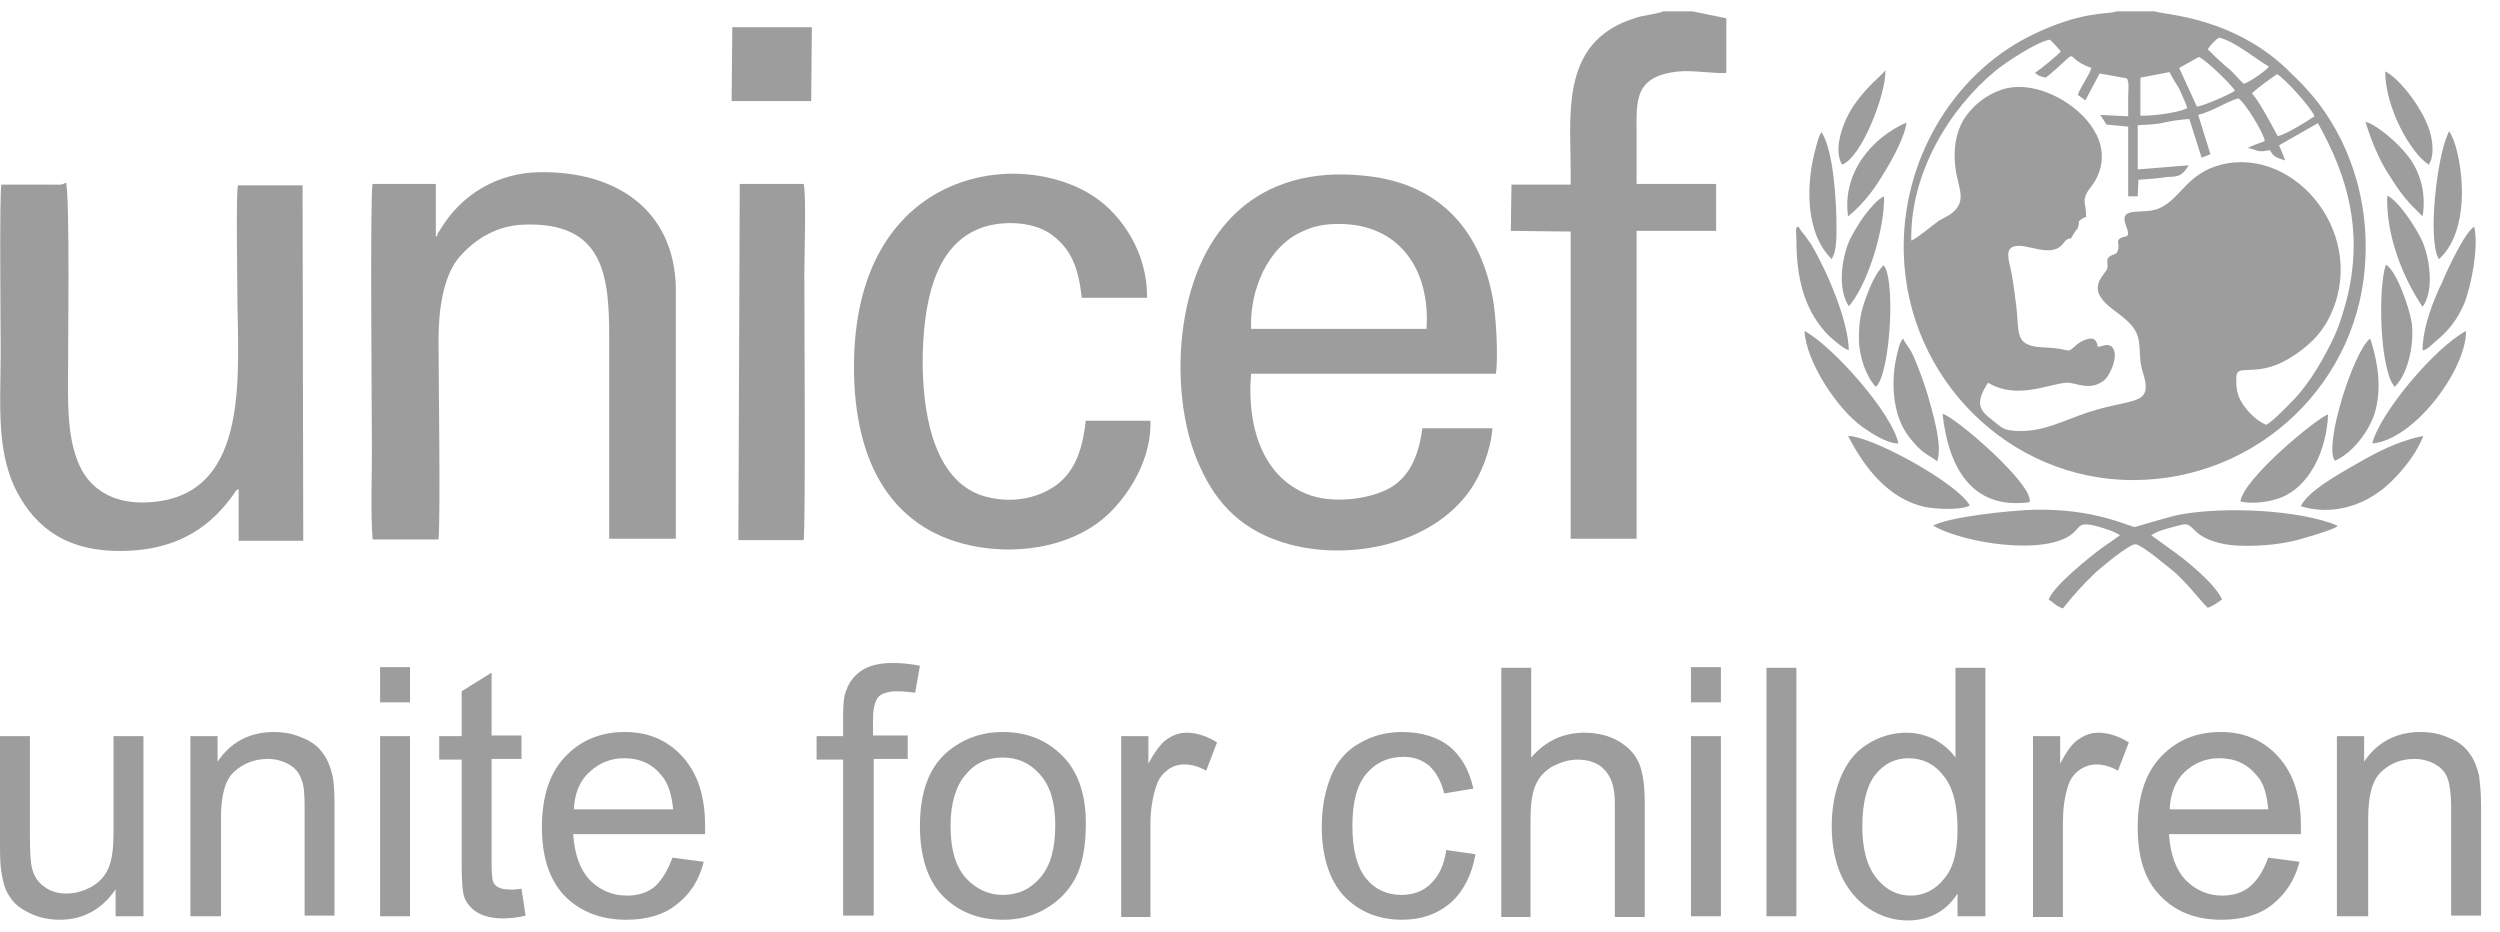 <svg width="110" height="41" viewBox="0 0 110 41" fill="none" xmlns="http://www.w3.org/2000/svg">
<g clip-path="url(#clip0_11758_49698)">
<path d="M94.178 5.086V3.416L95.465 3.173C95.555 3.385 95.734 3.659 95.884 3.902C96.003 4.175 96.153 4.479 96.243 4.752C95.884 4.965 94.627 5.117 94.178 5.086ZM99.085 4.114C99.204 3.962 99.952 3.416 100.192 3.264C100.491 3.416 101.717 4.752 101.837 5.117C101.478 5.36 100.64 5.876 100.222 5.997C100.012 5.603 99.354 4.357 99.085 4.114ZM95.884 2.991L96.751 2.505C97.05 2.626 98.217 3.75 98.337 3.993C98.127 4.145 96.961 4.661 96.662 4.691L95.884 2.991ZM97.14 2.17C97.23 2.019 97.469 1.745 97.649 1.654C98.367 1.836 99.294 2.626 99.833 2.93C99.743 3.082 98.965 3.628 98.726 3.689C98.486 3.476 98.217 3.112 97.948 2.93C97.709 2.717 97.379 2.413 97.14 2.17ZM89.541 3.203C89.661 3.325 89.811 3.385 90.02 3.416C91.755 1.988 90.588 2.474 92.024 2.991C91.905 3.355 91.516 3.871 91.426 4.175L91.755 4.418L92.383 3.233L93.58 3.446C93.7 3.628 93.64 3.993 93.64 4.236C93.64 4.509 93.64 4.813 93.64 5.117L92.413 5.056L92.683 5.481L93.64 5.572V8.64H94.059L94.089 7.911C94.507 7.88 94.956 7.85 95.345 7.789C95.674 7.759 95.973 7.85 96.302 7.273L94.059 7.455V5.511C94.478 5.481 94.867 5.481 95.225 5.39C95.495 5.329 96.093 5.238 96.332 5.238L96.871 6.939L97.26 6.787L96.721 5.056C97.409 4.874 97.948 4.479 98.486 4.327C98.756 4.479 99.593 5.815 99.653 6.21C99.414 6.301 99.115 6.392 98.905 6.514C99.384 6.605 99.294 6.726 99.863 6.605C100.042 6.817 99.952 6.878 100.551 7.06L100.281 6.392L101.987 5.42C103.303 7.759 103.961 10.128 103.303 12.983C103.153 13.59 102.974 14.198 102.735 14.745C102.286 15.716 101.658 16.81 100.94 17.569C100.7 17.812 100.012 18.541 99.713 18.693C99.294 18.511 98.965 18.177 98.726 17.842C98.486 17.508 98.397 17.205 98.397 16.779C98.397 16.719 98.397 16.597 98.397 16.536L98.427 16.445C98.576 16.05 99.444 16.628 100.91 15.656C101.508 15.261 102.076 14.775 102.465 14.016C104.29 10.432 101.029 6.423 97.739 7.243C96.183 7.637 95.944 8.792 94.956 9.186C94.238 9.46 93.191 9.035 93.55 9.946C93.76 10.462 93.52 10.401 93.4 10.432C93.041 10.584 93.281 10.675 93.191 11.009C93.101 11.282 92.922 11.13 92.742 11.373C92.683 11.616 92.772 11.616 92.713 11.829C92.653 12.041 91.995 12.497 92.473 13.135C92.802 13.59 93.341 13.803 93.79 14.319C94.328 14.957 94.029 15.534 94.268 16.324C94.807 17.994 93.819 17.417 91.516 18.268C90.528 18.632 89.601 19.088 88.464 18.936C88.105 18.905 87.896 18.663 87.656 18.48C87.148 18.085 86.849 17.782 87.477 16.84C88.734 17.599 90.11 16.901 90.917 16.84C91.306 16.81 91.935 17.235 92.563 16.749C92.802 16.597 93.311 15.565 92.892 15.23C92.653 15.109 92.593 15.23 92.294 15.261V15.23C92.294 15.261 92.294 15.109 92.204 14.988L92.174 14.957C91.995 14.775 91.486 15.048 91.336 15.2C90.888 15.595 91.217 15.352 90.05 15.291C88.554 15.261 88.883 14.684 88.704 13.378C88.644 12.861 88.584 12.436 88.494 11.95C88.404 11.495 88.165 10.887 88.704 10.826C89.212 10.735 90.199 11.312 90.708 10.796C90.798 10.705 90.828 10.644 90.888 10.584C91.217 10.31 90.947 10.796 91.306 10.189C91.456 9.946 91.336 10.28 91.456 9.915C91.516 9.672 91.366 9.855 91.546 9.672C91.606 9.612 91.755 9.551 91.785 9.551C91.815 9.004 91.576 8.883 91.875 8.397C92.114 8.063 92.204 8.002 92.383 7.516C92.862 5.997 91.486 4.722 90.379 4.205C89.751 3.902 88.913 3.689 88.105 3.932C87.387 4.175 86.879 4.6 86.52 5.086C86.101 5.663 85.921 6.453 86.041 7.394C86.161 8.336 86.609 8.883 85.772 9.46C85.622 9.551 85.473 9.612 85.323 9.703C85.024 9.915 84.306 10.523 84.096 10.584C84.037 7.637 85.772 4.782 87.806 3.112C88.165 2.808 89.601 1.836 90.199 1.745C90.379 1.927 90.528 2.079 90.678 2.262C90.558 2.413 89.781 3.051 89.541 3.203ZM94.807 0.5H93.131C92.772 0.652 91.606 0.439 89.302 1.593C85.862 3.325 83.648 7.151 83.767 11.161C83.917 16.628 88.374 21.123 93.849 21.123C99.384 21.123 103.901 16.779 104.081 11.282C104.201 8.154 103.004 5.542 101.448 3.871C101.239 3.628 101.059 3.476 100.85 3.264C98.367 0.713 95.166 0.652 94.807 0.5Z" fill="#9D9D9E"/>
<path d="M55.047 14.441C54.987 12.74 55.795 10.887 57.231 10.219C57.799 9.946 58.218 9.855 58.936 9.855C61.509 9.855 62.945 11.799 62.766 14.471H55.047V14.441ZM65.668 18.845H62.586C62.437 19.908 62.107 20.91 61.18 21.457C60.342 21.943 58.817 22.155 57.74 21.821C55.735 21.183 54.838 19.057 55.047 16.445H65.817C65.937 15.747 65.817 13.712 65.668 13.044C65.069 9.946 63.184 8.032 60.013 7.729C55.286 7.243 52.714 10.098 52.085 14.228C51.756 16.385 51.995 18.814 52.803 20.546C53.551 22.216 54.718 23.401 56.722 23.947C59.415 24.676 62.975 23.978 64.68 21.578C65.159 20.88 65.578 19.878 65.668 18.845Z" fill="#9D9D9E"/>
<path d="M19.177 10.401V8.093H16.394C16.275 8.488 16.364 18.45 16.364 19.786C16.364 21.032 16.305 22.52 16.394 23.735H19.296C19.386 22.641 19.296 16.597 19.296 14.927C19.296 13.621 19.506 12.224 20.134 11.404C20.732 10.675 21.689 9.946 23.006 9.885C26.596 9.733 26.805 12.163 26.805 14.866V23.704H29.737V12.618C29.647 9.308 27.194 7.516 23.724 7.577C21.899 7.607 20.284 8.549 19.356 10.128C19.326 10.189 19.296 10.219 19.266 10.249C19.206 10.401 19.296 10.371 19.177 10.401Z" fill="#9D9D9E"/>
<path d="M0.06 8.123C-0.03 8.457 0.03 14.562 0.03 15.443C0.03 17.873 -0.21 20.06 0.897 21.912C1.825 23.492 3.35 24.403 5.893 24.221C7.868 24.069 9.244 23.218 10.291 21.73C10.411 21.548 10.351 21.608 10.501 21.517V23.795H13.343L13.313 8.154H10.471C10.381 8.518 10.441 11.95 10.441 12.618C10.441 16.263 11.129 21.76 6.641 22.095C5.115 22.216 4.098 21.608 3.59 20.667C3.021 19.574 2.991 18.268 2.991 16.81C2.991 15.656 3.081 8.549 2.902 8.032C2.692 8.154 2.692 8.123 2.273 8.123H0.06Z" fill="#9D9D9E"/>
<path d="M47.777 18.48C47.657 19.574 47.388 20.667 46.49 21.335C45.623 21.973 44.366 22.186 43.17 21.791C41.255 21.123 40.627 18.632 40.597 16.05C40.597 13.438 41.075 10.978 42.93 10.128C43.888 9.672 45.413 9.703 46.251 10.31C47.119 10.948 47.448 11.738 47.597 13.104H50.469C50.499 11.069 49.303 9.429 48.166 8.67C44.845 6.423 37.575 7.425 37.575 16.142C37.575 20.454 39.31 23.431 43.05 24.069C45.084 24.403 47.059 23.947 48.345 22.975C49.333 22.246 50.679 20.485 50.619 18.511H47.777V18.48Z" fill="#9D9D9E"/>
<path d="M74.463 0.5H73.177C73.027 0.591 72.279 0.682 72.01 0.773C68.45 1.836 69.168 5.299 69.108 8.123H66.505L66.476 10.158L69.108 10.189V23.704H72.01V10.158H75.51V8.093H72.01C72.01 7.334 72.01 6.544 72.01 5.785C72.01 4.448 71.891 3.325 73.895 3.142C74.463 3.082 75.63 3.264 75.959 3.203V0.804L74.463 0.5Z" fill="#9D9D9E"/>
<path d="M32.489 23.765H35.361C35.451 23.066 35.391 13.62 35.391 12.041C35.391 11.373 35.481 8.518 35.361 8.093H32.549L32.489 23.765Z" fill="#9D9D9E"/>
<path d="M85.054 23.128C86.221 23.796 89.063 24.312 90.588 23.796C91.755 23.401 91.127 22.824 92.383 23.188C92.683 23.279 93.071 23.401 93.281 23.553L92.413 24.16C91.815 24.616 90.379 25.77 90.14 26.377C90.379 26.529 90.439 26.651 90.768 26.772C91.246 26.165 91.665 25.709 92.234 25.163C92.443 24.98 93.7 23.917 93.969 23.948C94.268 23.978 95.465 25.011 95.704 25.193C96.392 25.831 96.841 26.468 97.14 26.742C97.409 26.651 97.589 26.499 97.768 26.377C97.469 25.679 96.153 24.616 95.495 24.16L94.657 23.553C94.896 23.37 95.285 23.279 95.614 23.188C96.213 23.036 96.213 22.976 96.572 23.34C96.99 23.765 97.739 23.978 98.486 24.008C99.294 24.039 100.162 23.978 100.94 23.796C100.999 23.796 102.794 23.279 102.824 23.158L102.854 23.128C101.179 22.429 97.888 22.277 95.913 22.642C95.555 22.702 93.939 23.188 93.939 23.188C93.7 23.188 92.204 22.368 89.511 22.429C88.434 22.459 85.802 22.733 85.054 23.128Z" fill="#9D9D9E"/>
<path d="M32.191 4.448H35.692L35.722 1.198H32.221L32.191 4.448Z" fill="#9D9D9E"/>
<path d="M101.238 22.277C102.555 22.672 103.811 22.277 104.679 21.639C105.337 21.183 106.294 20.09 106.623 19.179C105.457 19.422 104.559 19.908 103.662 20.424C102.914 20.849 101.508 21.639 101.238 22.277Z" fill="#9D9D9E"/>
<path d="M86.67 22.246C86.191 21.305 82.421 19.209 81.314 19.179C82.032 20.576 83.08 21.943 84.695 22.307C85.174 22.398 86.251 22.459 86.67 22.246Z" fill="#9D9D9E"/>
<path d="M89.302 22.095C89.511 21.335 86.011 18.328 85.473 18.207C85.712 20.424 86.669 22.459 89.302 22.095Z" fill="#9D9D9E"/>
<path d="M98.576 22.064C99.085 22.186 99.743 22.095 100.222 21.943C101.628 21.487 102.376 19.786 102.435 18.237C101.987 18.359 98.726 21.032 98.576 22.064Z" fill="#9D9D9E"/>
<path d="M104.38 19.513C106.205 19.361 108.508 16.294 108.508 14.562C107.132 15.291 104.709 18.177 104.38 19.513Z" fill="#9D9D9E"/>
<path d="M83.528 19.513C83.289 18.238 80.686 15.261 79.399 14.562C79.459 15.899 80.835 17.994 81.942 18.784C82.301 19.027 82.989 19.513 83.528 19.513Z" fill="#9D9D9E"/>
<path d="M102.734 20.272C103.452 19.969 104.17 19.088 104.469 18.237C104.828 17.114 104.619 15.899 104.29 14.896C103.572 15.413 102.226 19.604 102.734 20.272Z" fill="#9D9D9E"/>
<path d="M85.233 20.303C85.502 19.604 84.994 18.025 84.814 17.357C84.665 16.871 84.336 15.929 84.096 15.474C83.977 15.261 83.827 15.109 83.737 14.896C83.588 15.048 83.528 15.352 83.468 15.595C83.258 16.445 83.258 17.417 83.498 18.237C83.677 18.784 83.887 19.118 84.186 19.452C84.635 19.999 84.964 20.06 85.233 20.303Z" fill="#9D9D9E"/>
<path d="M106.594 15.413C106.743 15.413 106.893 15.261 107.132 15.049C107.731 14.563 108.09 14.107 108.419 13.378C108.718 12.649 109.077 10.888 108.867 9.977C108.479 10.159 107.641 11.951 107.461 12.406C107.072 13.196 106.594 14.411 106.594 15.413Z" fill="#9D9D9E"/>
<path d="M79.041 10.523C79.041 12.133 79.34 13.53 80.327 14.623C80.477 14.806 81.075 15.322 81.344 15.413C81.344 14.137 80.357 11.86 79.699 10.766C79.549 10.554 79.46 10.402 79.25 10.159C79.16 10.037 79.13 9.885 79.041 10.037C79.011 10.128 79.041 10.402 79.041 10.523Z" fill="#9D9D9E"/>
<path d="M81.792 14.896C81.792 15.686 82.121 16.597 82.54 17.022C83.138 16.506 83.407 12.588 82.929 11.738L82.899 11.707L82.869 11.677C82.54 12.011 82.301 12.557 82.121 13.043C81.882 13.681 81.792 14.137 81.792 14.896Z" fill="#9D9D9E"/>
<path d="M105.368 17.022C105.966 16.445 106.235 15.109 106.116 14.198C105.996 13.469 105.428 11.889 104.979 11.646C104.62 12.679 104.71 16.293 105.368 17.022Z" fill="#9D9D9E"/>
<path d="M107.312 11.404C108.927 9.946 108.239 6.362 107.761 5.785C107.731 5.816 107.731 5.816 107.701 5.907C107.222 6.939 106.803 10.584 107.312 11.404Z" fill="#9D9D9E"/>
<path d="M80.596 11.404L80.715 11.13C80.805 10.766 80.805 10.402 80.805 10.007C80.805 8.913 80.686 6.635 80.147 5.815C80.027 5.967 79.968 6.241 79.908 6.453C79.459 8.033 79.399 10.219 80.596 11.404Z" fill="#9D9D9E"/>
<path d="M106.594 13.499C107.103 12.801 106.923 11.434 106.594 10.644C106.295 9.976 105.517 8.822 105.038 8.609C104.978 10.432 105.786 12.315 106.594 13.499Z" fill="#9D9D9E"/>
<path d="M81.344 13.469C81.374 13.438 81.374 13.438 81.434 13.378C82.272 12.284 82.93 9.946 82.9 8.64C82.631 8.731 82.212 9.247 82.032 9.49C81.793 9.824 81.584 10.158 81.374 10.584C81.045 11.343 80.836 12.679 81.344 13.469Z" fill="#9D9D9E"/>
<path d="M81.314 9.52C81.883 9.065 82.391 8.457 82.84 7.698C83.169 7.182 83.798 6.088 83.887 5.39C82.362 6.058 81.045 7.607 81.314 9.52Z" fill="#9D9D9E"/>
<path d="M106.594 9.52C106.774 8.427 106.444 7.485 105.936 6.848C105.577 6.362 104.59 5.481 104.081 5.359C104.32 6.149 104.679 7.03 105.098 7.668C105.697 8.609 105.876 8.822 106.594 9.52Z" fill="#9D9D9E"/>
<path d="M106.863 7.243C107.102 6.909 107.042 6.301 106.953 5.937C106.743 4.965 105.606 3.446 104.948 3.143C104.948 4.722 106.055 6.726 106.863 7.243Z" fill="#9D9D9E"/>
<path d="M81.045 7.243C81.882 6.97 82.989 4.175 82.959 3.082C82.84 3.295 82.092 3.811 81.493 4.752C81.164 5.269 80.626 6.484 81.045 7.243Z" fill="#9D9D9E"/>
<path d="M5.086 40.317V39.133C4.488 40.014 3.65 40.469 2.633 40.469C2.154 40.469 1.735 40.378 1.346 40.196C0.957 40.014 0.658 39.801 0.479 39.528C0.269 39.254 0.15 38.92 0.09 38.526C0.03 38.282 0 37.857 0 37.28V32.39H1.316V36.764C1.316 37.462 1.346 37.948 1.406 38.191C1.496 38.556 1.675 38.829 1.945 39.011C2.214 39.224 2.543 39.315 2.932 39.315C3.321 39.315 3.71 39.194 4.039 39.011C4.398 38.799 4.637 38.526 4.787 38.161C4.936 37.797 4.996 37.28 4.996 36.612V32.39H6.312V40.317H5.086ZM8.377 40.317V32.39H9.573V33.514C10.142 32.664 10.979 32.208 12.056 32.208C12.535 32.208 12.954 32.299 13.343 32.481C13.732 32.633 14.031 32.876 14.21 33.15C14.42 33.423 14.54 33.757 14.629 34.121C14.689 34.364 14.719 34.82 14.719 35.428V40.287H13.403V35.488C13.403 34.942 13.373 34.516 13.253 34.273C13.163 34 12.984 33.787 12.715 33.636C12.445 33.484 12.146 33.393 11.787 33.393C11.219 33.393 10.74 33.575 10.321 33.939C9.902 34.304 9.723 35.002 9.723 36.005V40.317H8.377ZM16.724 30.902V29.353H18.04V30.902H16.724ZM16.724 40.317V32.39H18.04V40.317H16.724ZM22.946 39.103L23.126 40.287C22.767 40.378 22.408 40.409 22.139 40.409C21.66 40.409 21.301 40.317 21.032 40.166C20.762 40.014 20.583 39.801 20.463 39.558C20.343 39.315 20.314 38.769 20.314 37.979V33.423H19.326V32.39H20.314V30.416L21.63 29.596V32.36H22.946V33.393H21.63V38.039C21.63 38.434 21.66 38.677 21.69 38.769C21.72 38.89 21.809 38.981 21.929 39.042C22.049 39.103 22.168 39.133 22.378 39.133C22.527 39.163 22.707 39.133 22.946 39.103ZM29.588 37.736L30.964 37.918C30.755 38.738 30.366 39.346 29.767 39.801C29.199 40.257 28.451 40.469 27.553 40.469C26.417 40.469 25.519 40.105 24.831 39.406C24.173 38.708 23.844 37.705 23.844 36.399C23.844 35.063 24.173 34.03 24.861 33.301C25.549 32.573 26.417 32.208 27.494 32.208C28.541 32.208 29.378 32.573 30.037 33.301C30.695 34.03 31.024 35.033 31.024 36.339C31.024 36.43 31.024 36.551 31.024 36.703H25.22C25.28 37.584 25.519 38.252 25.938 38.708C26.387 39.163 26.925 39.406 27.583 39.406C28.062 39.406 28.481 39.285 28.81 39.011C29.109 38.738 29.378 38.313 29.588 37.736ZM25.25 35.61H29.618C29.558 34.942 29.378 34.425 29.109 34.121C28.69 33.605 28.152 33.362 27.464 33.362C26.865 33.362 26.357 33.575 25.938 33.97C25.519 34.334 25.28 34.911 25.25 35.61ZM37.097 40.317V33.423H35.93V32.39H37.097V31.54C37.097 30.993 37.127 30.598 37.246 30.355C37.366 29.991 37.605 29.718 37.905 29.505C38.234 29.292 38.682 29.171 39.251 29.171C39.61 29.171 40.029 29.201 40.477 29.292L40.268 30.477C39.999 30.447 39.73 30.416 39.49 30.416C39.101 30.416 38.802 30.507 38.653 30.659C38.503 30.841 38.413 31.145 38.413 31.631V32.36H39.939V33.393H38.443V40.287H37.097V40.317ZM40.477 36.339C40.477 34.881 40.866 33.787 41.674 33.089C42.362 32.512 43.17 32.208 44.127 32.208C45.204 32.208 46.072 32.573 46.76 33.271C47.448 33.97 47.777 34.972 47.777 36.217C47.777 37.219 47.628 38.039 47.328 38.617C47.029 39.194 46.581 39.649 46.012 39.983C45.444 40.317 44.816 40.469 44.127 40.469C43.02 40.469 42.153 40.105 41.465 39.406C40.807 38.708 40.477 37.675 40.477 36.339ZM41.824 36.339C41.824 37.341 42.033 38.1 42.482 38.617C42.931 39.103 43.469 39.376 44.127 39.376C44.786 39.376 45.324 39.133 45.773 38.617C46.222 38.1 46.431 37.341 46.431 36.308C46.431 35.336 46.222 34.608 45.773 34.091C45.324 33.575 44.786 33.332 44.127 33.332C43.439 33.332 42.901 33.575 42.482 34.091C42.063 34.577 41.824 35.336 41.824 36.339ZM49.333 40.317V32.39H50.53V33.605C50.829 33.028 51.128 32.664 51.367 32.512C51.636 32.33 51.906 32.239 52.205 32.239C52.654 32.239 53.102 32.39 53.551 32.664L53.072 33.909C52.743 33.727 52.444 33.636 52.115 33.636C51.816 33.636 51.547 33.727 51.337 33.909C51.098 34.091 50.948 34.334 50.859 34.638C50.709 35.124 50.619 35.64 50.619 36.217V40.348H49.333V40.317ZM63.633 37.402L64.92 37.584C64.77 38.465 64.411 39.194 63.843 39.71C63.244 40.226 62.526 40.469 61.689 40.469C60.642 40.469 59.774 40.105 59.116 39.406C58.487 38.708 58.158 37.675 58.158 36.369C58.158 35.519 58.308 34.759 58.577 34.121C58.846 33.484 59.265 32.998 59.834 32.694C60.402 32.36 61.03 32.208 61.689 32.208C62.526 32.208 63.244 32.421 63.783 32.846C64.321 33.301 64.65 33.909 64.83 34.699L63.543 34.911C63.424 34.395 63.184 33.97 62.885 33.696C62.556 33.423 62.197 33.301 61.748 33.301C61.09 33.301 60.552 33.544 60.133 34.03C59.714 34.516 59.505 35.276 59.505 36.339C59.505 37.402 59.714 38.161 60.103 38.647C60.492 39.133 61.03 39.376 61.659 39.376C62.167 39.376 62.616 39.224 62.945 38.89C63.304 38.556 63.543 38.07 63.633 37.402ZM66.056 40.317V29.384H67.373V33.332C68.001 32.603 68.779 32.239 69.706 32.239C70.275 32.239 70.783 32.36 71.202 32.603C71.621 32.846 71.92 33.15 72.1 33.544C72.279 33.939 72.369 34.547 72.369 35.336V40.348H71.053V35.336C71.053 34.668 70.903 34.182 70.604 33.879C70.335 33.575 69.916 33.423 69.407 33.423C69.018 33.423 68.659 33.544 68.3 33.727C67.941 33.939 67.702 34.213 67.552 34.577C67.403 34.942 67.343 35.428 67.343 36.035V40.348H66.056V40.317ZM74.403 30.902V29.353H75.72V30.902H74.403ZM74.403 40.317V32.39H75.72V40.317H74.403ZM77.724 40.317V29.384H79.04V40.317H77.724ZM86.131 40.317V39.315C85.652 40.075 84.904 40.5 83.947 40.5C83.319 40.5 82.75 40.317 82.242 39.983C81.733 39.649 81.314 39.163 81.015 38.526C80.746 37.918 80.596 37.189 80.596 36.369C80.596 35.579 80.716 34.881 80.985 34.213C81.254 33.575 81.613 33.089 82.152 32.755C82.66 32.421 83.259 32.239 83.887 32.239C84.366 32.239 84.754 32.36 85.143 32.542C85.502 32.755 85.802 32.998 86.041 33.332V29.384H87.357V40.317H86.131ZM81.942 36.369C81.942 37.371 82.152 38.131 82.571 38.647C82.989 39.163 83.498 39.406 84.066 39.406C84.635 39.406 85.143 39.163 85.532 38.677C85.951 38.191 86.131 37.462 86.131 36.491C86.131 35.397 85.921 34.608 85.502 34.121C85.114 33.605 84.575 33.362 83.977 33.362C83.378 33.362 82.9 33.605 82.511 34.091C82.152 34.547 81.942 35.306 81.942 36.369ZM89.451 40.317V32.39H90.648V33.605C90.947 33.028 91.216 32.664 91.486 32.512C91.755 32.33 92.024 32.239 92.323 32.239C92.772 32.239 93.221 32.39 93.67 32.664L93.191 33.909C92.862 33.727 92.563 33.636 92.234 33.636C91.965 33.636 91.695 33.727 91.456 33.909C91.216 34.091 91.067 34.334 90.977 34.638C90.828 35.124 90.768 35.64 90.768 36.217V40.348H89.451V40.317ZM99.803 37.736L101.179 37.918C100.969 38.738 100.551 39.346 99.982 39.801C99.414 40.257 98.666 40.469 97.738 40.469C96.602 40.469 95.704 40.105 95.046 39.406C94.358 38.708 94.059 37.705 94.059 36.399C94.059 35.063 94.388 34.03 95.076 33.301C95.764 32.573 96.632 32.208 97.709 32.208C98.756 32.208 99.593 32.573 100.251 33.301C100.91 34.03 101.239 35.033 101.239 36.339C101.239 36.43 101.239 36.551 101.239 36.703H95.435C95.495 37.584 95.734 38.252 96.153 38.708C96.602 39.163 97.14 39.406 97.768 39.406C98.247 39.406 98.666 39.285 98.995 39.011C99.324 38.738 99.593 38.313 99.803 37.736ZM95.465 35.61H99.803C99.743 34.942 99.593 34.425 99.294 34.121C98.875 33.605 98.337 33.362 97.649 33.362C97.05 33.362 96.542 33.575 96.123 33.97C95.734 34.334 95.495 34.911 95.465 35.61ZM102.824 40.317V32.39H104.021V33.514C104.589 32.664 105.427 32.208 106.504 32.208C106.983 32.208 107.402 32.299 107.79 32.481C108.179 32.633 108.479 32.876 108.658 33.15C108.867 33.423 108.987 33.757 109.077 34.121C109.107 34.364 109.167 34.82 109.167 35.428V40.287H107.85V35.488C107.85 34.942 107.79 34.516 107.701 34.273C107.611 34 107.431 33.787 107.162 33.636C106.893 33.484 106.594 33.393 106.235 33.393C105.666 33.393 105.188 33.575 104.799 33.939C104.38 34.304 104.2 35.002 104.2 36.005V40.317H102.824Z" fill="#9D9D9E"/>
</g>
<defs>
<clipPath id="clip0_11758_49698">
<rect width="109.167" height="40" fill="white" transform="translate(0 0.5)"/>
</clipPath>
</defs>
</svg>
